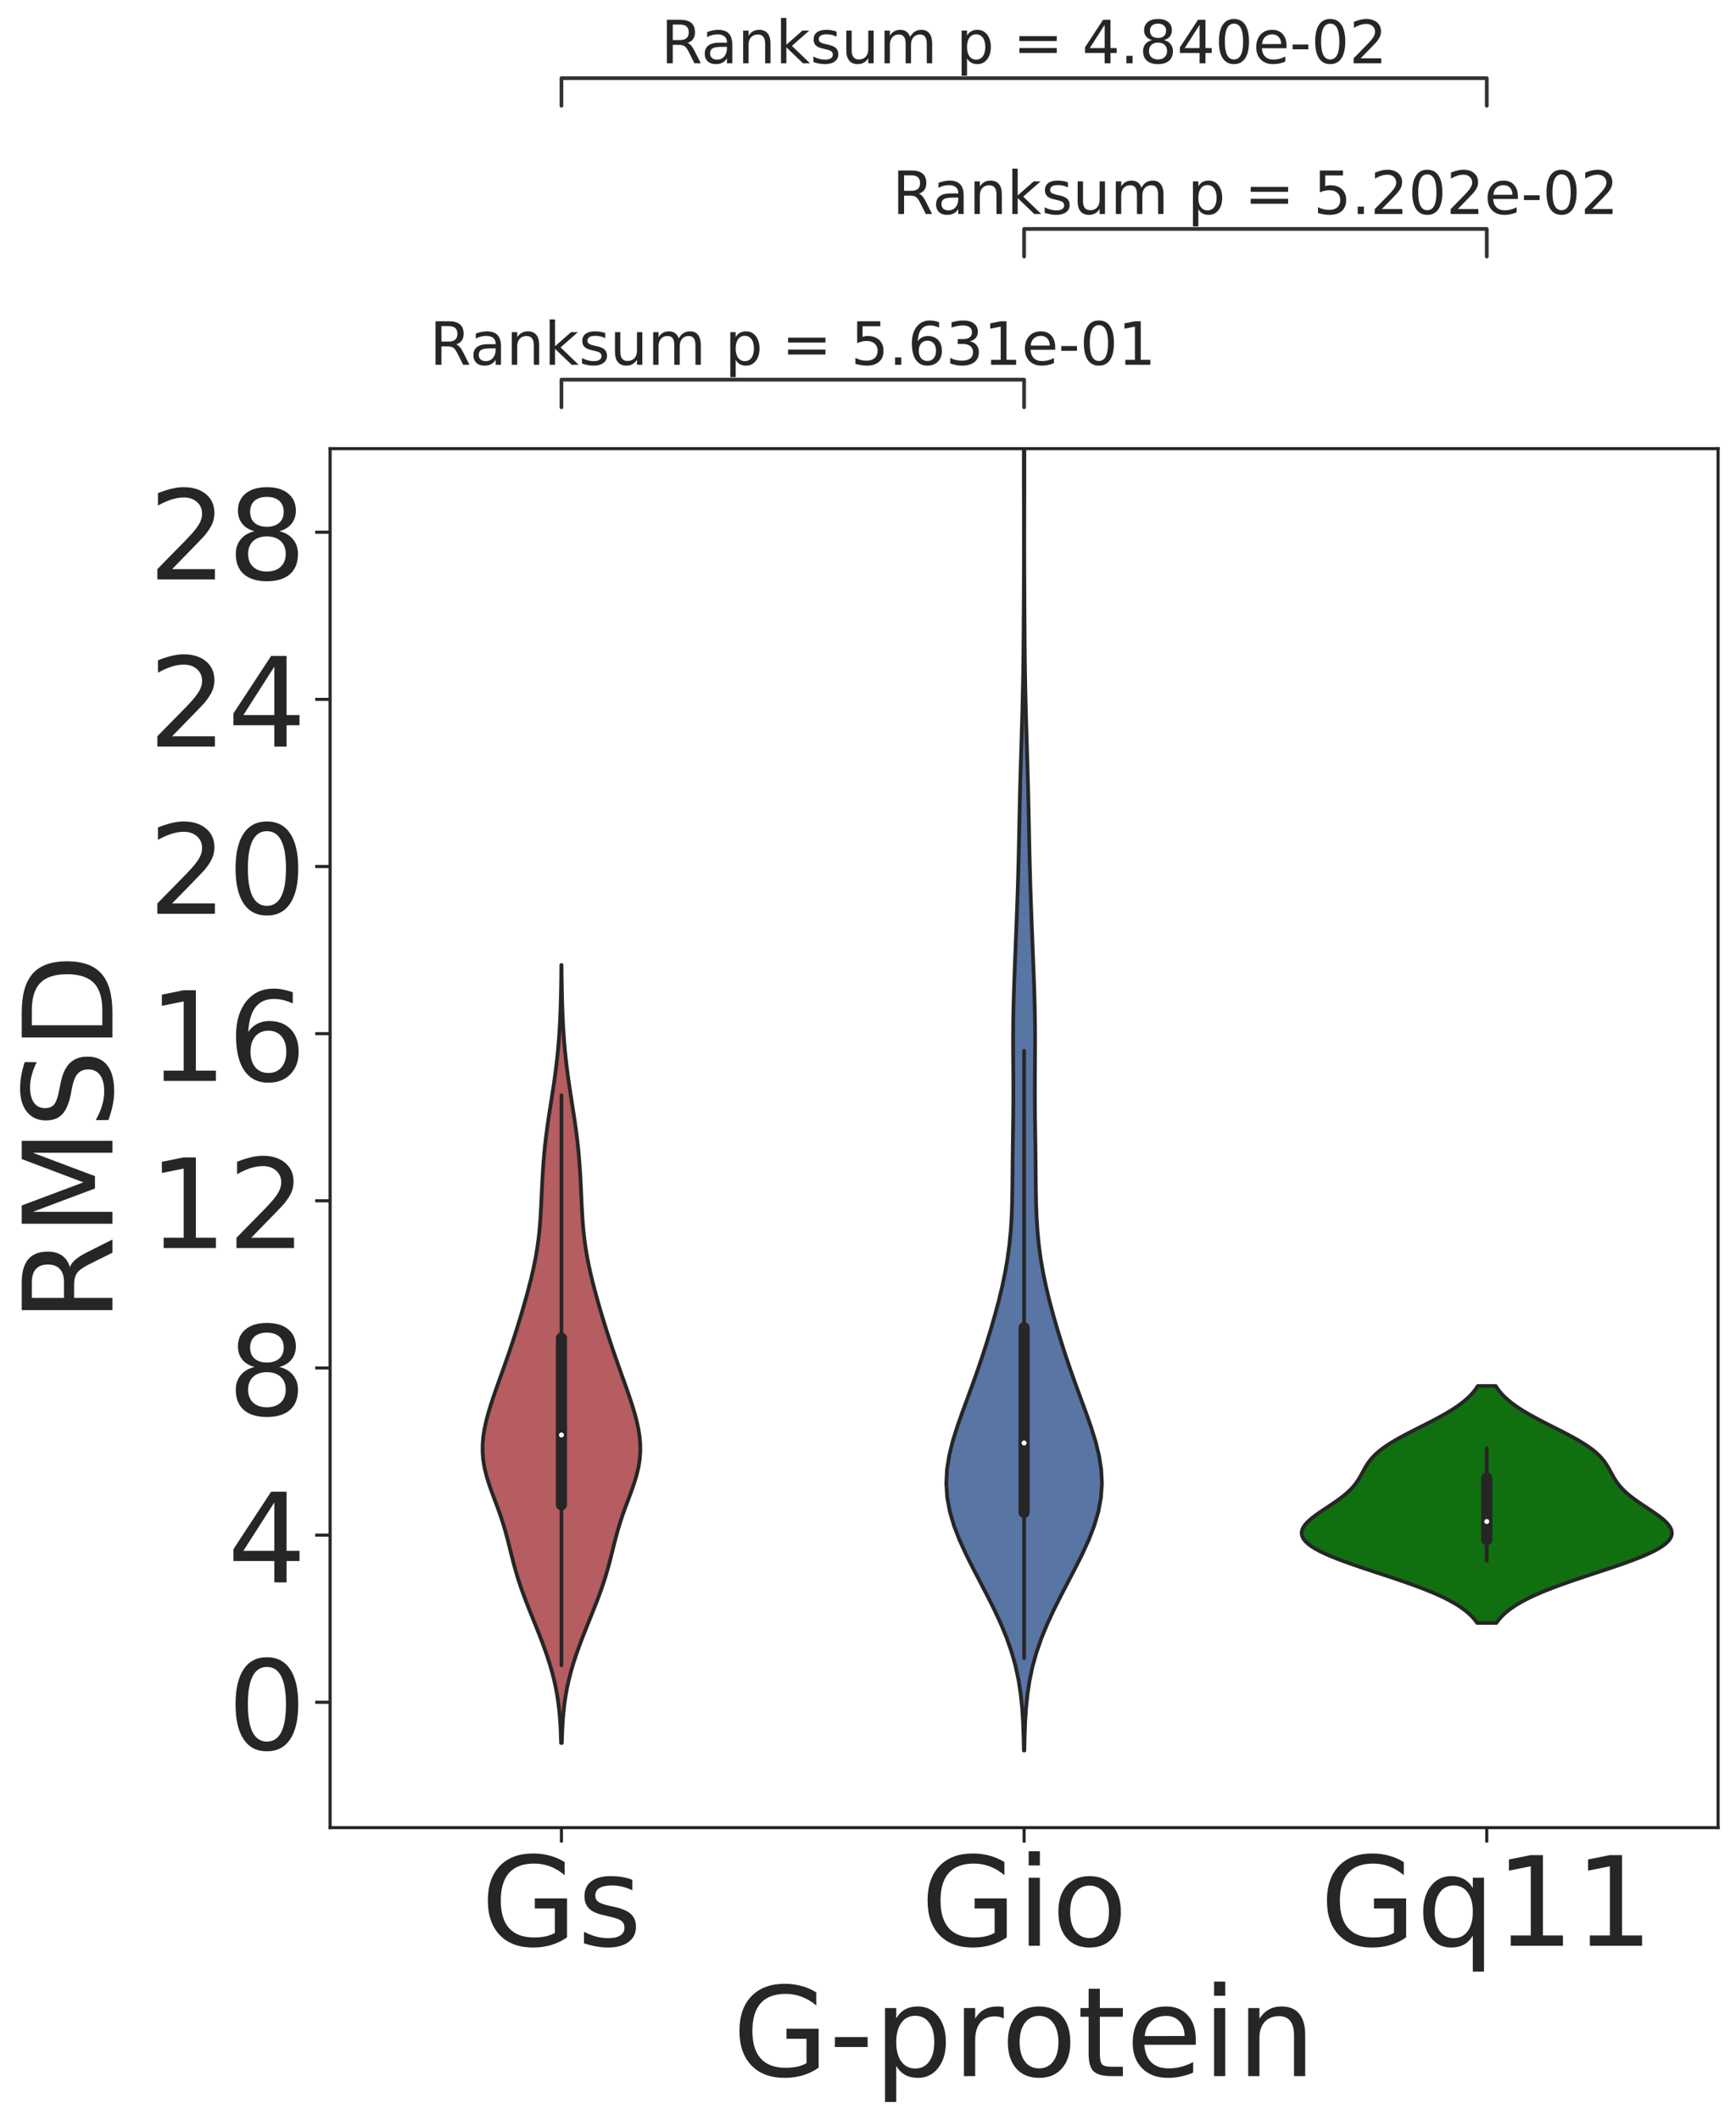 <?xml version="1.0" encoding="utf-8" standalone="no"?>
<!DOCTYPE svg PUBLIC "-//W3C//DTD SVG 1.1//EN"
  "http://www.w3.org/Graphics/SVG/1.1/DTD/svg11.dtd">
<!-- Created with matplotlib (https://matplotlib.org/) -->
<svg height="852.245pt" version="1.1" viewBox="0 0 697.916 852.245" width="697.916pt" xmlns="http://www.w3.org/2000/svg" xmlns:xlink="http://www.w3.org/1999/xlink">
 <defs>
  <style type="text/css">
*{stroke-linecap:butt;stroke-linejoin:round;}
  </style>
 </defs>
 <g id="figure_1">
  <g id="patch_1">
   <path d="M 0 852.245 
L 697.916 852.245 
L 697.916 0 
L 0 0 
z
" style="fill:#ffffff;"/>
  </g>
  <g id="axes_1">
   <g id="patch_2">
    <path d="M 132.716 734.764 
L 690.716 734.764 
L 690.716 180.363 
L 132.716 180.363 
z
" style="fill:#ffffff;"/>
   </g>
   <g id="matplotlib.axis_1">
    <g id="xtick_1">
     <g id="line2d_1">
      <defs>
       <path d="M 0 0 
L 0 6 
" id="me4fbc15cfd" style="stroke:#262626;stroke-width:1.25;"/>
      </defs>
      <g>
       <use style="fill:#262626;stroke:#262626;stroke-width:1.25;" x="225.716" xlink:href="#me4fbc15cfd" y="734.764"/>
      </g>
     </g>
     <g id="text_1">
      <!-- Gs -->
      <defs>
       <path d="M 59.516 10.406 
L 59.516 29.984 
L 43.406 29.984 
L 43.406 38.094 
L 69.281 38.094 
L 69.281 6.781 
Q 63.578 2.734 56.688 0.656 
Q 49.812 -1.422 42 -1.422 
Q 24.906 -1.422 15.25 8.562 
Q 5.609 18.562 5.609 36.375 
Q 5.609 54.25 15.25 64.234 
Q 24.906 74.219 42 74.219 
Q 49.125 74.219 55.547 72.453 
Q 61.969 70.703 67.391 67.281 
L 67.391 56.781 
Q 61.922 61.422 55.766 63.766 
Q 49.609 66.109 42.828 66.109 
Q 29.438 66.109 22.719 58.641 
Q 16.016 51.172 16.016 36.375 
Q 16.016 21.625 22.719 14.156 
Q 29.438 6.688 42.828 6.688 
Q 48.047 6.688 52.141 7.594 
Q 56.25 8.5 59.516 10.406 
z
" id="DejaVuSans-71"/>
       <path d="M 44.281 53.078 
L 44.281 44.578 
Q 40.484 46.531 36.375 47.5 
Q 32.281 48.484 27.875 48.484 
Q 21.188 48.484 17.844 46.438 
Q 14.5 44.391 14.5 40.281 
Q 14.5 37.156 16.891 35.375 
Q 19.281 33.594 26.516 31.984 
L 29.594 31.297 
Q 39.156 29.25 43.188 25.516 
Q 47.219 21.781 47.219 15.094 
Q 47.219 7.469 41.188 3.016 
Q 35.156 -1.422 24.609 -1.422 
Q 20.219 -1.422 15.453 -0.562 
Q 10.688 0.297 5.422 2 
L 5.422 11.281 
Q 10.406 8.688 15.234 7.391 
Q 20.062 6.109 24.812 6.109 
Q 31.156 6.109 34.562 8.281 
Q 37.984 10.453 37.984 14.406 
Q 37.984 18.062 35.516 20.016 
Q 33.062 21.969 24.703 23.781 
L 21.578 24.516 
Q 13.234 26.266 9.516 29.906 
Q 5.812 33.547 5.812 39.891 
Q 5.812 47.609 11.281 51.797 
Q 16.75 56 26.812 56 
Q 31.781 56 36.172 55.266 
Q 40.578 54.547 44.281 53.078 
z
" id="DejaVuSans-115"/>
      </defs>
      <g style="fill:#262626;" transform="translate(193.321 782.256)scale(0.5 -0.5)">
       <use xlink:href="#DejaVuSans-71"/>
       <use x="77.49" xlink:href="#DejaVuSans-115"/>
      </g>
     </g>
    </g>
    <g id="xtick_2">
     <g id="line2d_2">
      <g>
       <use style="fill:#262626;stroke:#262626;stroke-width:1.25;" x="411.716" xlink:href="#me4fbc15cfd" y="734.764"/>
      </g>
     </g>
     <g id="text_2">
      <!-- Gio -->
      <defs>
       <path d="M 9.422 54.688 
L 18.406 54.688 
L 18.406 0 
L 9.422 0 
z
M 9.422 75.984 
L 18.406 75.984 
L 18.406 64.594 
L 9.422 64.594 
z
" id="DejaVuSans-105"/>
       <path d="M 30.609 48.391 
Q 23.391 48.391 19.188 42.75 
Q 14.984 37.109 14.984 27.297 
Q 14.984 17.484 19.156 11.844 
Q 23.344 6.203 30.609 6.203 
Q 37.797 6.203 41.984 11.859 
Q 46.188 17.531 46.188 27.297 
Q 46.188 37.016 41.984 42.703 
Q 37.797 48.391 30.609 48.391 
z
M 30.609 56 
Q 42.328 56 49.016 48.375 
Q 55.719 40.766 55.719 27.297 
Q 55.719 13.875 49.016 6.219 
Q 42.328 -1.422 30.609 -1.422 
Q 18.844 -1.422 12.172 6.219 
Q 5.516 13.875 5.516 27.297 
Q 5.516 40.766 12.172 48.375 
Q 18.844 56 30.609 56 
z
" id="DejaVuSans-111"/>
      </defs>
      <g style="fill:#262626;" transform="translate(370.102 782.256)scale(0.5 -0.5)">
       <use xlink:href="#DejaVuSans-71"/>
       <use x="77.49" xlink:href="#DejaVuSans-105"/>
       <use x="105.273" xlink:href="#DejaVuSans-111"/>
      </g>
     </g>
    </g>
    <g id="xtick_3">
     <g id="line2d_3">
      <g>
       <use style="fill:#262626;stroke:#262626;stroke-width:1.25;" x="597.716" xlink:href="#me4fbc15cfd" y="734.764"/>
      </g>
     </g>
     <g id="text_3">
      <!-- Gq11 -->
      <defs>
       <path d="M 14.797 27.297 
Q 14.797 17.391 18.875 11.75 
Q 22.953 6.109 30.078 6.109 
Q 37.203 6.109 41.297 11.75 
Q 45.406 17.391 45.406 27.297 
Q 45.406 37.203 41.297 42.844 
Q 37.203 48.484 30.078 48.484 
Q 22.953 48.484 18.875 42.844 
Q 14.797 37.203 14.797 27.297 
z
M 45.406 8.203 
Q 42.578 3.328 38.25 0.953 
Q 33.938 -1.422 27.875 -1.422 
Q 17.969 -1.422 11.734 6.484 
Q 5.516 14.406 5.516 27.297 
Q 5.516 40.188 11.734 48.094 
Q 17.969 56 27.875 56 
Q 33.938 56 38.25 53.625 
Q 42.578 51.266 45.406 46.391 
L 45.406 54.688 
L 54.391 54.688 
L 54.391 -20.797 
L 45.406 -20.797 
z
" id="DejaVuSans-113"/>
       <path d="M 12.406 8.297 
L 28.516 8.297 
L 28.516 63.922 
L 10.984 60.406 
L 10.984 69.391 
L 28.422 72.906 
L 38.281 72.906 
L 38.281 8.297 
L 54.391 8.297 
L 54.391 0 
L 12.406 0 
z
" id="DejaVuSans-49"/>
      </defs>
      <g style="fill:#262626;" transform="translate(530.661 782.256)scale(0.5 -0.5)">
       <use xlink:href="#DejaVuSans-71"/>
       <use x="77.49" xlink:href="#DejaVuSans-113"/>
       <use x="140.967" xlink:href="#DejaVuSans-49"/>
       <use x="204.59" xlink:href="#DejaVuSans-49"/>
      </g>
     </g>
    </g>
    <g id="text_4">
     <!-- G-protein -->
     <defs>
      <path d="M 4.891 31.391 
L 31.203 31.391 
L 31.203 23.391 
L 4.891 23.391 
z
" id="DejaVuSans-45"/>
      <path d="M 18.109 8.203 
L 18.109 -20.797 
L 9.078 -20.797 
L 9.078 54.688 
L 18.109 54.688 
L 18.109 46.391 
Q 20.953 51.266 25.266 53.625 
Q 29.594 56 35.594 56 
Q 45.562 56 51.781 48.094 
Q 58.016 40.188 58.016 27.297 
Q 58.016 14.406 51.781 6.484 
Q 45.562 -1.422 35.594 -1.422 
Q 29.594 -1.422 25.266 0.953 
Q 20.953 3.328 18.109 8.203 
z
M 48.688 27.297 
Q 48.688 37.203 44.609 42.844 
Q 40.531 48.484 33.406 48.484 
Q 26.266 48.484 22.188 42.844 
Q 18.109 37.203 18.109 27.297 
Q 18.109 17.391 22.188 11.75 
Q 26.266 6.109 33.406 6.109 
Q 40.531 6.109 44.609 11.75 
Q 48.688 17.391 48.688 27.297 
z
" id="DejaVuSans-112"/>
      <path d="M 41.109 46.297 
Q 39.594 47.172 37.812 47.578 
Q 36.031 48 33.891 48 
Q 26.266 48 22.188 43.047 
Q 18.109 38.094 18.109 28.812 
L 18.109 0 
L 9.078 0 
L 9.078 54.688 
L 18.109 54.688 
L 18.109 46.188 
Q 20.953 51.172 25.484 53.578 
Q 30.031 56 36.531 56 
Q 37.453 56 38.578 55.875 
Q 39.703 55.766 41.062 55.516 
z
" id="DejaVuSans-114"/>
      <path d="M 18.312 70.219 
L 18.312 54.688 
L 36.812 54.688 
L 36.812 47.703 
L 18.312 47.703 
L 18.312 18.016 
Q 18.312 11.328 20.141 9.422 
Q 21.969 7.516 27.594 7.516 
L 36.812 7.516 
L 36.812 0 
L 27.594 0 
Q 17.188 0 13.234 3.875 
Q 9.281 7.766 9.281 18.016 
L 9.281 47.703 
L 2.688 47.703 
L 2.688 54.688 
L 9.281 54.688 
L 9.281 70.219 
z
" id="DejaVuSans-116"/>
      <path d="M 56.203 29.594 
L 56.203 25.203 
L 14.891 25.203 
Q 15.484 15.922 20.484 11.062 
Q 25.484 6.203 34.422 6.203 
Q 39.594 6.203 44.453 7.469 
Q 49.312 8.734 54.109 11.281 
L 54.109 2.781 
Q 49.266 0.734 44.188 -0.344 
Q 39.109 -1.422 33.891 -1.422 
Q 20.797 -1.422 13.156 6.188 
Q 5.516 13.812 5.516 26.812 
Q 5.516 40.234 12.766 48.109 
Q 20.016 56 32.328 56 
Q 43.359 56 49.781 48.891 
Q 56.203 41.797 56.203 29.594 
z
M 47.219 32.234 
Q 47.125 39.594 43.094 43.984 
Q 39.062 48.391 32.422 48.391 
Q 24.906 48.391 20.391 44.141 
Q 15.875 39.891 15.188 32.172 
z
" id="DejaVuSans-101"/>
      <path d="M 54.891 33.016 
L 54.891 0 
L 45.906 0 
L 45.906 32.719 
Q 45.906 40.484 42.875 44.328 
Q 39.844 48.188 33.797 48.188 
Q 26.516 48.188 22.312 43.547 
Q 18.109 38.922 18.109 30.906 
L 18.109 0 
L 9.078 0 
L 9.078 54.688 
L 18.109 54.688 
L 18.109 46.188 
Q 21.344 51.125 25.703 53.562 
Q 30.078 56 35.797 56 
Q 45.219 56 50.047 50.172 
Q 54.891 44.344 54.891 33.016 
z
" id="DejaVuSans-110"/>
     </defs>
     <g style="fill:#262626;" transform="translate(294.47 834.646)scale(0.5 -0.5)">
      <use xlink:href="#DejaVuSans-71"/>
      <use x="77.49" xlink:href="#DejaVuSans-45"/>
      <use x="113.574" xlink:href="#DejaVuSans-112"/>
      <use x="177.051" xlink:href="#DejaVuSans-114"/>
      <use x="215.914" xlink:href="#DejaVuSans-111"/>
      <use x="277.096" xlink:href="#DejaVuSans-116"/>
      <use x="316.305" xlink:href="#DejaVuSans-101"/>
      <use x="377.828" xlink:href="#DejaVuSans-105"/>
      <use x="405.611" xlink:href="#DejaVuSans-110"/>
     </g>
    </g>
   </g>
   <g id="matplotlib.axis_2">
    <g id="ytick_1">
     <g id="line2d_4">
      <defs>
       <path d="M 0 0 
L -6 0 
" id="m688b25f872" style="stroke:#262626;stroke-width:1.25;"/>
      </defs>
      <g>
       <use style="fill:#262626;stroke:#262626;stroke-width:1.25;" x="132.716" xlink:href="#m688b25f872" y="684.364"/>
      </g>
     </g>
     <g id="text_5">
      <!-- 0 -->
      <defs>
       <path d="M 31.781 66.406 
Q 24.172 66.406 20.328 58.906 
Q 16.5 51.422 16.5 36.375 
Q 16.5 21.391 20.328 13.891 
Q 24.172 6.391 31.781 6.391 
Q 39.453 6.391 43.281 13.891 
Q 47.125 21.391 47.125 36.375 
Q 47.125 51.422 43.281 58.906 
Q 39.453 66.406 31.781 66.406 
z
M 31.781 74.219 
Q 44.047 74.219 50.516 64.516 
Q 56.984 54.828 56.984 36.375 
Q 56.984 17.969 50.516 8.266 
Q 44.047 -1.422 31.781 -1.422 
Q 19.531 -1.422 13.062 8.266 
Q 6.594 17.969 6.594 36.375 
Q 6.594 54.828 13.062 64.516 
Q 19.531 74.219 31.781 74.219 
z
" id="DejaVuSans-48"/>
      </defs>
      <g style="fill:#262626;" transform="translate(91.403 703.36)scale(0.5 -0.5)">
       <use xlink:href="#DejaVuSans-48"/>
      </g>
     </g>
    </g>
    <g id="ytick_2">
     <g id="line2d_5">
      <g>
       <use style="fill:#262626;stroke:#262626;stroke-width:1.25;" x="132.716" xlink:href="#m688b25f872" y="617.163"/>
      </g>
     </g>
     <g id="text_6">
      <!-- 4 -->
      <defs>
       <path d="M 37.797 64.312 
L 12.891 25.391 
L 37.797 25.391 
z
M 35.203 72.906 
L 47.609 72.906 
L 47.609 25.391 
L 58.016 25.391 
L 58.016 17.188 
L 47.609 17.188 
L 47.609 0 
L 37.797 0 
L 37.797 17.188 
L 4.891 17.188 
L 4.891 26.703 
z
" id="DejaVuSans-52"/>
      </defs>
      <g style="fill:#262626;" transform="translate(91.403 636.16)scale(0.5 -0.5)">
       <use xlink:href="#DejaVuSans-52"/>
      </g>
     </g>
    </g>
    <g id="ytick_3">
     <g id="line2d_6">
      <g>
       <use style="fill:#262626;stroke:#262626;stroke-width:1.25;" x="132.716" xlink:href="#m688b25f872" y="549.963"/>
      </g>
     </g>
     <g id="text_7">
      <!-- 8 -->
      <defs>
       <path d="M 31.781 34.625 
Q 24.75 34.625 20.719 30.859 
Q 16.703 27.094 16.703 20.516 
Q 16.703 13.922 20.719 10.156 
Q 24.75 6.391 31.781 6.391 
Q 38.812 6.391 42.859 10.172 
Q 46.922 13.969 46.922 20.516 
Q 46.922 27.094 42.891 30.859 
Q 38.875 34.625 31.781 34.625 
z
M 21.922 38.812 
Q 15.578 40.375 12.031 44.719 
Q 8.5 49.078 8.5 55.328 
Q 8.5 64.062 14.719 69.141 
Q 20.953 74.219 31.781 74.219 
Q 42.672 74.219 48.875 69.141 
Q 55.078 64.062 55.078 55.328 
Q 55.078 49.078 51.531 44.719 
Q 48 40.375 41.703 38.812 
Q 48.828 37.156 52.797 32.312 
Q 56.781 27.484 56.781 20.516 
Q 56.781 9.906 50.312 4.234 
Q 43.844 -1.422 31.781 -1.422 
Q 19.734 -1.422 13.25 4.234 
Q 6.781 9.906 6.781 20.516 
Q 6.781 27.484 10.781 32.312 
Q 14.797 37.156 21.922 38.812 
z
M 18.312 54.391 
Q 18.312 48.734 21.844 45.562 
Q 25.391 42.391 31.781 42.391 
Q 38.141 42.391 41.719 45.562 
Q 45.312 48.734 45.312 54.391 
Q 45.312 60.062 41.719 63.234 
Q 38.141 66.406 31.781 66.406 
Q 25.391 66.406 21.844 63.234 
Q 18.312 60.062 18.312 54.391 
z
" id="DejaVuSans-56"/>
      </defs>
      <g style="fill:#262626;" transform="translate(91.403 568.96)scale(0.5 -0.5)">
       <use xlink:href="#DejaVuSans-56"/>
      </g>
     </g>
    </g>
    <g id="ytick_4">
     <g id="line2d_7">
      <g>
       <use style="fill:#262626;stroke:#262626;stroke-width:1.25;" x="132.716" xlink:href="#m688b25f872" y="482.764"/>
      </g>
     </g>
     <g id="text_8">
      <!-- 12 -->
      <defs>
       <path d="M 19.188 8.297 
L 53.609 8.297 
L 53.609 0 
L 7.328 0 
L 7.328 8.297 
Q 12.938 14.109 22.625 23.891 
Q 32.328 33.688 34.812 36.531 
Q 39.547 41.844 41.422 45.531 
Q 43.312 49.219 43.312 52.781 
Q 43.312 58.594 39.234 62.25 
Q 35.156 65.922 28.609 65.922 
Q 23.969 65.922 18.812 64.312 
Q 13.672 62.703 7.812 59.422 
L 7.812 69.391 
Q 13.766 71.781 18.938 73 
Q 24.125 74.219 28.422 74.219 
Q 39.75 74.219 46.484 68.547 
Q 53.219 62.891 53.219 53.422 
Q 53.219 48.922 51.531 44.891 
Q 49.859 40.875 45.406 35.406 
Q 44.188 33.984 37.641 27.219 
Q 31.109 20.453 19.188 8.297 
z
" id="DejaVuSans-50"/>
      </defs>
      <g style="fill:#262626;" transform="translate(59.591 501.76)scale(0.5 -0.5)">
       <use xlink:href="#DejaVuSans-49"/>
       <use x="63.623" xlink:href="#DejaVuSans-50"/>
      </g>
     </g>
    </g>
    <g id="ytick_5">
     <g id="line2d_8">
      <g>
       <use style="fill:#262626;stroke:#262626;stroke-width:1.25;" x="132.716" xlink:href="#m688b25f872" y="415.563"/>
      </g>
     </g>
     <g id="text_9">
      <!-- 16 -->
      <defs>
       <path d="M 33.016 40.375 
Q 26.375 40.375 22.484 35.828 
Q 18.609 31.297 18.609 23.391 
Q 18.609 15.531 22.484 10.953 
Q 26.375 6.391 33.016 6.391 
Q 39.656 6.391 43.531 10.953 
Q 47.406 15.531 47.406 23.391 
Q 47.406 31.297 43.531 35.828 
Q 39.656 40.375 33.016 40.375 
z
M 52.594 71.297 
L 52.594 62.312 
Q 48.875 64.062 45.094 64.984 
Q 41.312 65.922 37.594 65.922 
Q 27.828 65.922 22.672 59.328 
Q 17.531 52.734 16.797 39.406 
Q 19.672 43.656 24.016 45.922 
Q 28.375 48.188 33.594 48.188 
Q 44.578 48.188 50.953 41.516 
Q 57.328 34.859 57.328 23.391 
Q 57.328 12.156 50.688 5.359 
Q 44.047 -1.422 33.016 -1.422 
Q 20.359 -1.422 13.672 8.266 
Q 6.984 17.969 6.984 36.375 
Q 6.984 53.656 15.188 63.938 
Q 23.391 74.219 37.203 74.219 
Q 40.922 74.219 44.703 73.484 
Q 48.484 72.75 52.594 71.297 
z
" id="DejaVuSans-54"/>
      </defs>
      <g style="fill:#262626;" transform="translate(59.591 434.56)scale(0.5 -0.5)">
       <use xlink:href="#DejaVuSans-49"/>
       <use x="63.623" xlink:href="#DejaVuSans-54"/>
      </g>
     </g>
    </g>
    <g id="ytick_6">
     <g id="line2d_9">
      <g>
       <use style="fill:#262626;stroke:#262626;stroke-width:1.25;" x="132.716" xlink:href="#m688b25f872" y="348.363"/>
      </g>
     </g>
     <g id="text_10">
      <!-- 20 -->
      <g style="fill:#262626;" transform="translate(59.591 367.36)scale(0.5 -0.5)">
       <use xlink:href="#DejaVuSans-50"/>
       <use x="63.623" xlink:href="#DejaVuSans-48"/>
      </g>
     </g>
    </g>
    <g id="ytick_7">
     <g id="line2d_10">
      <g>
       <use style="fill:#262626;stroke:#262626;stroke-width:1.25;" x="132.716" xlink:href="#m688b25f872" y="281.163"/>
      </g>
     </g>
     <g id="text_11">
      <!-- 24 -->
      <g style="fill:#262626;" transform="translate(59.591 300.16)scale(0.5 -0.5)">
       <use xlink:href="#DejaVuSans-50"/>
       <use x="63.623" xlink:href="#DejaVuSans-52"/>
      </g>
     </g>
    </g>
    <g id="ytick_8">
     <g id="line2d_11">
      <g>
       <use style="fill:#262626;stroke:#262626;stroke-width:1.25;" x="132.716" xlink:href="#m688b25f872" y="213.964"/>
      </g>
     </g>
     <g id="text_12">
      <!-- 28 -->
      <g style="fill:#262626;" transform="translate(59.591 232.96)scale(0.5 -0.5)">
       <use xlink:href="#DejaVuSans-50"/>
       <use x="63.623" xlink:href="#DejaVuSans-56"/>
      </g>
     </g>
    </g>
    <g id="text_13">
     <!-- RMSD -->
     <defs>
      <path d="M 44.391 34.188 
Q 47.562 33.109 50.562 29.594 
Q 53.562 26.078 56.594 19.922 
L 66.609 0 
L 56 0 
L 46.688 18.703 
Q 43.062 26.031 39.672 28.422 
Q 36.281 30.812 30.422 30.812 
L 19.672 30.812 
L 19.672 0 
L 9.812 0 
L 9.812 72.906 
L 32.078 72.906 
Q 44.578 72.906 50.734 67.672 
Q 56.891 62.453 56.891 51.906 
Q 56.891 45.016 53.688 40.469 
Q 50.484 35.938 44.391 34.188 
z
M 19.672 64.797 
L 19.672 38.922 
L 32.078 38.922 
Q 39.203 38.922 42.844 42.219 
Q 46.484 45.516 46.484 51.906 
Q 46.484 58.297 42.844 61.547 
Q 39.203 64.797 32.078 64.797 
z
" id="DejaVuSans-82"/>
      <path d="M 9.812 72.906 
L 24.516 72.906 
L 43.109 23.297 
L 61.812 72.906 
L 76.516 72.906 
L 76.516 0 
L 66.891 0 
L 66.891 64.016 
L 48.094 14.016 
L 38.188 14.016 
L 19.391 64.016 
L 19.391 0 
L 9.812 0 
z
" id="DejaVuSans-77"/>
      <path d="M 53.516 70.516 
L 53.516 60.891 
Q 47.906 63.578 42.922 64.891 
Q 37.938 66.219 33.297 66.219 
Q 25.25 66.219 20.875 63.094 
Q 16.5 59.969 16.5 54.203 
Q 16.5 49.359 19.406 46.891 
Q 22.312 44.438 30.422 42.922 
L 36.375 41.703 
Q 47.406 39.594 52.656 34.297 
Q 57.906 29 57.906 20.125 
Q 57.906 9.516 50.797 4.047 
Q 43.703 -1.422 29.984 -1.422 
Q 24.812 -1.422 18.969 -0.25 
Q 13.141 0.922 6.891 3.219 
L 6.891 13.375 
Q 12.891 10.016 18.656 8.297 
Q 24.422 6.594 29.984 6.594 
Q 38.422 6.594 43.016 9.906 
Q 47.609 13.234 47.609 19.391 
Q 47.609 24.75 44.312 27.781 
Q 41.016 30.812 33.5 32.328 
L 27.484 33.5 
Q 16.453 35.688 11.516 40.375 
Q 6.594 45.062 6.594 53.422 
Q 6.594 63.094 13.406 68.656 
Q 20.219 74.219 32.172 74.219 
Q 37.312 74.219 42.625 73.281 
Q 47.953 72.359 53.516 70.516 
z
" id="DejaVuSans-83"/>
      <path d="M 19.672 64.797 
L 19.672 8.109 
L 31.594 8.109 
Q 46.688 8.109 53.688 14.938 
Q 60.688 21.781 60.688 36.531 
Q 60.688 51.172 53.688 57.984 
Q 46.688 64.797 31.594 64.797 
z
M 9.812 72.906 
L 30.078 72.906 
Q 51.266 72.906 61.172 64.094 
Q 71.094 55.281 71.094 36.531 
Q 71.094 17.672 61.125 8.828 
Q 51.172 0 30.078 0 
L 9.812 0 
z
" id="DejaVuSans-68"/>
     </defs>
     <g style="fill:#262626;" transform="translate(45.192 531.626)rotate(-90)scale(0.5 -0.5)">
      <use xlink:href="#DejaVuSans-82"/>
      <use x="69.482" xlink:href="#DejaVuSans-77"/>
      <use x="155.762" xlink:href="#DejaVuSans-83"/>
      <use x="219.238" xlink:href="#DejaVuSans-68"/>
     </g>
    </g>
   </g>
   <g id="PolyCollection_1">
    <defs>
     <path d="M 225.866 -151.52 
L 225.565 -151.52 
L 225.472 -154.68 
L 225.334 -157.839 
L 225.137 -160.998 
L 224.865 -164.157 
L 224.505 -167.317 
L 224.042 -170.476 
L 223.467 -173.635 
L 222.776 -176.794 
L 221.97 -179.953 
L 221.055 -183.113 
L 220.041 -186.272 
L 218.941 -189.431 
L 217.772 -192.59 
L 216.55 -195.75 
L 215.292 -198.909 
L 214.018 -202.068 
L 212.749 -205.227 
L 211.509 -208.387 
L 210.32 -211.546 
L 209.203 -214.705 
L 208.173 -217.864 
L 207.233 -221.024 
L 206.374 -224.183 
L 205.57 -227.342 
L 204.788 -230.501 
L 203.986 -233.661 
L 203.126 -236.82 
L 202.179 -239.979 
L 201.135 -243.138 
L 200.006 -246.298 
L 198.826 -249.457 
L 197.65 -252.616 
L 196.543 -255.775 
L 195.574 -258.935 
L 194.802 -262.094 
L 194.274 -265.253 
L 194.015 -268.412 
L 194.029 -271.572 
L 194.3 -274.731 
L 194.799 -277.89 
L 195.49 -281.049 
L 196.332 -284.209 
L 197.288 -287.368 
L 198.325 -290.527 
L 199.415 -293.686 
L 200.535 -296.846 
L 201.666 -300.005 
L 202.793 -303.164 
L 203.905 -306.323 
L 204.993 -309.483 
L 206.053 -312.642 
L 207.083 -315.801 
L 208.084 -318.96 
L 209.056 -322.119 
L 210 -325.279 
L 210.915 -328.438 
L 211.799 -331.597 
L 212.644 -334.756 
L 213.444 -337.916 
L 214.189 -341.075 
L 214.868 -344.234 
L 215.473 -347.393 
L 215.997 -350.553 
L 216.438 -353.712 
L 216.798 -356.871 
L 217.086 -360.03 
L 217.313 -363.19 
L 217.495 -366.349 
L 217.649 -369.508 
L 217.792 -372.667 
L 217.938 -375.827 
L 218.102 -378.986 
L 218.292 -382.145 
L 218.518 -385.304 
L 218.786 -388.464 
L 219.1 -391.623 
L 219.46 -394.782 
L 219.863 -397.941 
L 220.305 -401.101 
L 220.777 -404.26 
L 221.267 -407.419 
L 221.763 -410.578 
L 222.252 -413.738 
L 222.724 -416.897 
L 223.167 -420.056 
L 223.574 -423.215 
L 223.942 -426.375 
L 224.267 -429.534 
L 224.55 -432.693 
L 224.792 -435.852 
L 224.995 -439.012 
L 225.164 -442.171 
L 225.301 -445.33 
L 225.411 -448.489 
L 225.497 -451.649 
L 225.562 -454.808 
L 225.611 -457.967 
L 225.646 -461.126 
L 225.671 -464.286 
L 225.76 -464.286 
L 225.76 -464.286 
L 225.785 -461.126 
L 225.82 -457.967 
L 225.869 -454.808 
L 225.934 -451.649 
L 226.02 -448.489 
L 226.13 -445.33 
L 226.267 -442.171 
L 226.436 -439.012 
L 226.639 -435.852 
L 226.881 -432.693 
L 227.164 -429.534 
L 227.489 -426.375 
L 227.857 -423.215 
L 228.265 -420.056 
L 228.708 -416.897 
L 229.179 -413.738 
L 229.668 -410.578 
L 230.164 -407.419 
L 230.654 -404.26 
L 231.126 -401.101 
L 231.568 -397.941 
L 231.972 -394.782 
L 232.331 -391.623 
L 232.645 -388.464 
L 232.913 -385.304 
L 233.139 -382.145 
L 233.33 -378.986 
L 233.493 -375.827 
L 233.639 -372.667 
L 233.782 -369.508 
L 233.936 -366.349 
L 234.118 -363.19 
L 234.345 -360.03 
L 234.633 -356.871 
L 234.994 -353.712 
L 235.435 -350.553 
L 235.959 -347.393 
L 236.563 -344.234 
L 237.243 -341.075 
L 237.987 -337.916 
L 238.787 -334.756 
L 239.633 -331.597 
L 240.516 -328.438 
L 241.431 -325.279 
L 242.375 -322.119 
L 243.347 -318.96 
L 244.348 -315.801 
L 245.378 -312.642 
L 246.438 -309.483 
L 247.526 -306.323 
L 248.638 -303.164 
L 249.765 -300.005 
L 250.896 -296.846 
L 252.016 -293.686 
L 253.106 -290.527 
L 254.144 -287.368 
L 255.1 -284.209 
L 255.942 -281.049 
L 256.632 -277.89 
L 257.131 -274.731 
L 257.402 -271.572 
L 257.416 -268.412 
L 257.157 -265.253 
L 256.629 -262.094 
L 255.858 -258.935 
L 254.888 -255.775 
L 253.781 -252.616 
L 252.605 -249.457 
L 251.426 -246.298 
L 250.296 -243.138 
L 249.252 -239.979 
L 248.305 -236.82 
L 247.445 -233.661 
L 246.643 -230.501 
L 245.861 -227.342 
L 245.057 -224.183 
L 244.198 -221.024 
L 243.258 -217.864 
L 242.228 -214.705 
L 241.112 -211.546 
L 239.923 -208.387 
L 238.682 -205.227 
L 237.413 -202.068 
L 236.139 -198.909 
L 234.881 -195.75 
L 233.659 -192.59 
L 232.49 -189.431 
L 231.39 -186.272 
L 230.376 -183.113 
L 229.461 -179.953 
L 228.655 -176.794 
L 227.964 -173.635 
L 227.39 -170.476 
L 226.927 -167.317 
L 226.566 -164.157 
L 226.294 -160.998 
L 226.097 -157.839 
L 225.959 -154.68 
L 225.866 -151.52 
z
" id="mba9fb387b2" style="stroke:#262626;stroke-width:1.5;"/>
    </defs>
    <g clip-path="url(#p5c8438e90e)">
     <use style="fill:#b55d60;stroke:#262626;stroke-width:1.5;" x="0" xlink:href="#mba9fb387b2" y="852.245"/>
    </g>
   </g>
   <g id="PolyCollection_2">
    <defs>
     <path d="M 411.815 -148.477 
L 411.616 -148.477 
L 411.504 -154.125 
L 411.295 -159.773 
L 410.936 -165.421 
L 410.36 -171.07 
L 409.5 -176.718 
L 408.297 -182.366 
L 406.714 -188.014 
L 404.748 -193.662 
L 402.428 -199.31 
L 399.814 -204.958 
L 396.99 -210.607 
L 394.052 -216.255 
L 391.112 -221.903 
L 388.291 -227.551 
L 385.721 -233.199 
L 383.538 -238.847 
L 381.869 -244.495 
L 380.815 -250.143 
L 380.43 -255.792 
L 380.712 -261.44 
L 381.602 -267.088 
L 382.991 -272.736 
L 384.747 -278.384 
L 386.726 -284.032 
L 388.802 -289.68 
L 390.877 -295.329 
L 392.888 -300.977 
L 394.808 -306.625 
L 396.634 -312.273 
L 398.366 -317.921 
L 399.998 -323.569 
L 401.511 -329.217 
L 402.874 -334.866 
L 404.058 -340.514 
L 405.037 -346.162 
L 405.799 -351.81 
L 406.347 -357.458 
L 406.701 -363.106 
L 406.901 -368.754 
L 407.001 -374.403 
L 407.054 -380.051 
L 407.104 -385.699 
L 407.171 -391.347 
L 407.252 -396.995 
L 407.329 -402.643 
L 407.38 -408.291 
L 407.394 -413.94 
L 407.374 -419.588 
L 407.336 -425.236 
L 407.306 -430.884 
L 407.306 -436.532 
L 407.354 -442.18 
L 407.458 -447.828 
L 407.612 -453.476 
L 407.804 -459.125 
L 408.019 -464.773 
L 408.244 -470.421 
L 408.469 -476.069 
L 408.688 -481.717 
L 408.898 -487.365 
L 409.093 -493.013 
L 409.271 -498.662 
L 409.427 -504.31 
L 409.563 -509.958 
L 409.682 -515.606 
L 409.794 -521.254 
L 409.91 -526.902 
L 410.039 -532.55 
L 410.184 -538.199 
L 410.345 -543.847 
L 410.516 -549.495 
L 410.69 -555.143 
L 410.858 -560.791 
L 411.015 -566.439 
L 411.155 -572.087 
L 411.273 -577.736 
L 411.367 -583.384 
L 411.438 -589.032 
L 411.489 -594.68 
L 411.528 -600.328 
L 411.559 -605.976 
L 411.587 -611.624 
L 411.612 -617.272 
L 411.634 -622.921 
L 411.65 -628.569 
L 411.656 -634.217 
L 411.654 -639.865 
L 411.644 -645.513 
L 411.629 -651.161 
L 411.615 -656.809 
L 411.607 -662.458 
L 411.606 -668.106 
L 411.614 -673.754 
L 411.63 -679.402 
L 411.649 -685.05 
L 411.668 -690.698 
L 411.684 -696.346 
L 411.697 -701.995 
L 411.705 -707.643 
L 411.726 -707.643 
L 411.726 -707.643 
L 411.734 -701.995 
L 411.747 -696.346 
L 411.763 -690.698 
L 411.782 -685.05 
L 411.802 -679.402 
L 411.817 -673.754 
L 411.825 -668.106 
L 411.825 -662.458 
L 411.816 -656.809 
L 411.802 -651.161 
L 411.788 -645.513 
L 411.777 -639.865 
L 411.775 -634.217 
L 411.782 -628.569 
L 411.797 -622.921 
L 411.819 -617.272 
L 411.845 -611.624 
L 411.872 -605.976 
L 411.904 -600.328 
L 411.942 -594.68 
L 411.994 -589.032 
L 412.064 -583.384 
L 412.158 -577.736 
L 412.276 -572.087 
L 412.416 -566.439 
L 412.573 -560.791 
L 412.742 -555.143 
L 412.915 -549.495 
L 413.086 -543.847 
L 413.247 -538.199 
L 413.392 -532.55 
L 413.521 -526.902 
L 413.637 -521.254 
L 413.749 -515.606 
L 413.869 -509.958 
L 414.004 -504.31 
L 414.16 -498.662 
L 414.338 -493.013 
L 414.533 -487.365 
L 414.743 -481.717 
L 414.962 -476.069 
L 415.187 -470.421 
L 415.412 -464.773 
L 415.627 -459.125 
L 415.82 -453.476 
L 415.974 -447.828 
L 416.077 -442.18 
L 416.125 -436.532 
L 416.126 -430.884 
L 416.095 -425.236 
L 416.057 -419.588 
L 416.037 -413.94 
L 416.051 -408.291 
L 416.103 -402.643 
L 416.18 -396.995 
L 416.261 -391.347 
L 416.327 -385.699 
L 416.377 -380.051 
L 416.43 -374.403 
L 416.53 -368.754 
L 416.73 -363.106 
L 417.085 -357.458 
L 417.632 -351.81 
L 418.394 -346.162 
L 419.373 -340.514 
L 420.557 -334.866 
L 421.921 -329.217 
L 423.433 -323.569 
L 425.065 -317.921 
L 426.797 -312.273 
L 428.623 -306.625 
L 430.544 -300.977 
L 432.555 -295.329 
L 434.629 -289.68 
L 436.705 -284.032 
L 438.685 -278.384 
L 440.44 -272.736 
L 441.83 -267.088 
L 442.719 -261.44 
L 443.001 -255.792 
L 442.616 -250.143 
L 441.562 -244.495 
L 439.894 -238.847 
L 437.711 -233.199 
L 435.14 -227.551 
L 432.319 -221.903 
L 429.379 -216.255 
L 426.441 -210.607 
L 423.617 -204.958 
L 421.003 -199.31 
L 418.683 -193.662 
L 416.717 -188.014 
L 415.134 -182.366 
L 413.931 -176.718 
L 413.071 -171.07 
L 412.495 -165.421 
L 412.136 -159.773 
L 411.927 -154.125 
L 411.815 -148.477 
z
" id="m80db44462c" style="stroke:#262626;stroke-width:1.5;"/>
    </defs>
    <g clip-path="url(#p5c8438e90e)">
     <use style="fill:#5875a4;stroke:#262626;stroke-width:1.5;" x="0" xlink:href="#m80db44462c" y="852.245"/>
    </g>
   </g>
   <g id="PolyCollection_3">
    <defs>
     <path d="M 601.583 -199.78 
L 593.848 -199.78 
L 593.15 -200.743 
L 592.354 -201.705 
L 591.451 -202.667 
L 590.435 -203.629 
L 589.297 -204.592 
L 588.03 -205.554 
L 586.63 -206.516 
L 585.091 -207.479 
L 583.409 -208.441 
L 581.584 -209.403 
L 579.615 -210.366 
L 577.505 -211.328 
L 575.257 -212.29 
L 572.878 -213.253 
L 570.378 -214.215 
L 567.767 -215.177 
L 565.06 -216.14 
L 562.271 -217.102 
L 559.42 -218.064 
L 556.527 -219.027 
L 553.614 -219.989 
L 550.703 -220.951 
L 547.821 -221.914 
L 544.991 -222.876 
L 542.241 -223.838 
L 539.595 -224.801 
L 537.08 -225.763 
L 534.718 -226.725 
L 532.534 -227.688 
L 530.547 -228.65 
L 528.776 -229.612 
L 527.237 -230.575 
L 525.942 -231.537 
L 524.901 -232.499 
L 524.118 -233.461 
L 523.595 -234.424 
L 523.33 -235.386 
L 523.316 -236.348 
L 523.542 -237.311 
L 523.996 -238.273 
L 524.659 -239.235 
L 525.51 -240.198 
L 526.527 -241.16 
L 527.684 -242.122 
L 528.954 -243.085 
L 530.31 -244.047 
L 531.724 -245.009 
L 533.168 -245.972 
L 534.616 -246.934 
L 536.044 -247.896 
L 537.43 -248.859 
L 538.755 -249.821 
L 540.004 -250.783 
L 541.166 -251.746 
L 542.234 -252.708 
L 543.204 -253.67 
L 544.078 -254.633 
L 544.861 -255.595 
L 545.561 -256.557 
L 546.192 -257.52 
L 546.768 -258.482 
L 547.307 -259.444 
L 547.827 -260.407 
L 548.35 -261.369 
L 548.894 -262.331 
L 549.479 -263.293 
L 550.124 -264.256 
L 550.845 -265.218 
L 551.656 -266.18 
L 552.569 -267.143 
L 553.592 -268.105 
L 554.729 -269.067 
L 555.984 -270.03 
L 557.353 -270.992 
L 558.831 -271.954 
L 560.411 -272.917 
L 562.083 -273.879 
L 563.832 -274.841 
L 565.645 -275.804 
L 567.504 -276.766 
L 569.395 -277.728 
L 571.298 -278.691 
L 573.197 -279.653 
L 575.076 -280.615 
L 576.919 -281.578 
L 578.711 -282.54 
L 580.44 -283.502 
L 582.095 -284.465 
L 583.668 -285.427 
L 585.149 -286.389 
L 586.536 -287.352 
L 587.823 -288.314 
L 589.01 -289.276 
L 590.096 -290.239 
L 591.084 -291.201 
L 591.975 -292.163 
L 592.774 -293.125 
L 593.486 -294.088 
L 594.115 -295.05 
L 601.317 -295.05 
L 601.317 -295.05 
L 601.946 -294.088 
L 602.657 -293.125 
L 603.456 -292.163 
L 604.348 -291.201 
L 605.335 -290.239 
L 606.421 -289.276 
L 607.608 -288.314 
L 608.896 -287.352 
L 610.282 -286.389 
L 611.764 -285.427 
L 613.336 -284.465 
L 614.991 -283.502 
L 616.72 -282.54 
L 618.513 -281.578 
L 620.355 -280.615 
L 622.234 -279.653 
L 624.133 -278.691 
L 626.037 -277.728 
L 627.927 -276.766 
L 629.787 -275.804 
L 631.599 -274.841 
L 633.349 -273.879 
L 635.02 -272.917 
L 636.6 -271.954 
L 638.079 -270.992 
L 639.448 -270.03 
L 640.702 -269.067 
L 641.84 -268.105 
L 642.862 -267.143 
L 643.775 -266.18 
L 644.587 -265.218 
L 645.308 -264.256 
L 645.952 -263.293 
L 646.538 -262.331 
L 647.082 -261.369 
L 647.604 -260.407 
L 648.125 -259.444 
L 648.663 -258.482 
L 649.239 -257.52 
L 649.87 -256.557 
L 650.571 -255.595 
L 651.353 -254.633 
L 652.227 -253.67 
L 653.197 -252.708 
L 654.265 -251.746 
L 655.427 -250.783 
L 656.676 -249.821 
L 658.002 -248.859 
L 659.388 -247.896 
L 660.816 -246.934 
L 662.264 -245.972 
L 663.707 -245.009 
L 665.121 -244.047 
L 666.477 -243.085 
L 667.747 -242.122 
L 668.904 -241.16 
L 669.921 -240.198 
L 670.773 -239.235 
L 671.435 -238.273 
L 671.889 -237.311 
L 672.116 -236.348 
L 672.102 -235.386 
L 671.836 -234.424 
L 671.313 -233.461 
L 670.53 -232.499 
L 669.489 -231.537 
L 668.194 -230.575 
L 666.655 -229.612 
L 664.884 -228.65 
L 662.897 -227.688 
L 660.713 -226.725 
L 658.351 -225.763 
L 655.836 -224.801 
L 653.19 -223.838 
L 650.44 -222.876 
L 647.611 -221.914 
L 644.728 -220.951 
L 641.818 -219.989 
L 638.904 -219.027 
L 636.011 -218.064 
L 633.16 -217.102 
L 630.372 -216.14 
L 627.664 -215.177 
L 625.053 -214.215 
L 622.553 -213.253 
L 620.174 -212.29 
L 617.927 -211.328 
L 615.816 -210.366 
L 613.847 -209.403 
L 612.022 -208.441 
L 610.341 -207.479 
L 608.801 -206.516 
L 607.401 -205.554 
L 606.135 -204.592 
L 604.997 -203.629 
L 603.98 -202.667 
L 603.078 -201.705 
L 602.281 -200.743 
L 601.583 -199.78 
z
" id="m8d538ef24a" style="stroke:#262626;stroke-width:1.5;"/>
    </defs>
    <g clip-path="url(#p5c8438e90e)">
     <use style="fill:#107010;stroke:#262626;stroke-width:1.5;" x="0" xlink:href="#m8d538ef24a" y="852.245"/>
    </g>
   </g>
   <g id="line2d_12">
    <path clip-path="url(#p5c8438e90e)" d="M 225.716 669.498 
L 225.716 440.349 
" style="fill:none;stroke:#262626;stroke-linecap:round;stroke-width:1.5;"/>
   </g>
   <g id="line2d_13">
    <path clip-path="url(#p5c8438e90e)" d="M 225.716 604.946 
L 225.716 537.974 
" style="fill:none;stroke:#262626;stroke-linecap:round;stroke-width:4.5;"/>
   </g>
   <g id="line2d_14">
    <path clip-path="url(#p5c8438e90e)" d="M 411.716 666.621 
L 411.716 422.459 
" style="fill:none;stroke:#262626;stroke-linecap:round;stroke-width:1.5;"/>
   </g>
   <g id="line2d_15">
    <path clip-path="url(#p5c8438e90e)" d="M 411.716 608.055 
L 411.716 533.803 
" style="fill:none;stroke:#262626;stroke-linecap:round;stroke-width:4.5;"/>
   </g>
   <g id="line2d_16">
    <path clip-path="url(#p5c8438e90e)" d="M 597.716 627.506 
L 597.716 582.153 
" style="fill:none;stroke:#262626;stroke-linecap:round;stroke-width:1.5;"/>
   </g>
   <g id="line2d_17">
    <path clip-path="url(#p5c8438e90e)" d="M 597.716 619.004 
L 597.716 594.211 
" style="fill:none;stroke:#262626;stroke-linecap:round;stroke-width:4.5;"/>
   </g>
   <g id="line2d_18">
    <path d="M 225.716 163.732 
L 225.716 152.643 
L 411.716 152.643 
L 411.716 163.732 
" style="fill:none;stroke:#333333;stroke-linecap:round;stroke-width:1.5;"/>
   </g>
   <g id="line2d_19">
    <path d="M 411.716 103.124 
L 411.716 92.035 
L 597.716 92.035 
L 597.716 103.124 
" style="fill:none;stroke:#333333;stroke-linecap:round;stroke-width:1.5;"/>
   </g>
   <g id="line2d_20">
    <path d="M 225.716 42.516 
L 225.716 31.427 
L 597.716 31.427 
L 597.716 42.516 
" style="fill:none;stroke:#333333;stroke-linecap:round;stroke-width:1.5;"/>
   </g>
   <g id="patch_3">
    <path d="M 132.716 734.764 
L 132.716 180.363 
" style="fill:none;stroke:#262626;stroke-linecap:square;stroke-linejoin:miter;stroke-width:1.25;"/>
   </g>
   <g id="patch_4">
    <path d="M 690.716 734.764 
L 690.716 180.363 
" style="fill:none;stroke:#262626;stroke-linecap:square;stroke-linejoin:miter;stroke-width:1.25;"/>
   </g>
   <g id="patch_5">
    <path d="M 132.716 734.764 
L 690.716 734.764 
" style="fill:none;stroke:#262626;stroke-linecap:square;stroke-linejoin:miter;stroke-width:1.25;"/>
   </g>
   <g id="patch_6">
    <path d="M 132.716 180.363 
L 690.716 180.363 
" style="fill:none;stroke:#262626;stroke-linecap:square;stroke-linejoin:miter;stroke-width:1.25;"/>
   </g>
   <g id="PathCollection_1">
    <defs>
     <path d="M 0 1.5 
C 0.398 1.5 0.779 1.342 1.061 1.061 
C 1.342 0.779 1.5 0.398 1.5 0 
C 1.5 -0.398 1.342 -0.779 1.061 -1.061 
C 0.779 -1.342 0.398 -1.5 0 -1.5 
C -0.398 -1.5 -0.779 -1.342 -1.061 -1.061 
C -1.342 -0.779 -1.5 -0.398 -1.5 0 
C -1.5 0.398 -1.342 0.779 -1.061 1.061 
C -0.779 1.342 -0.398 1.5 0 1.5 
z
" id="m44a7062d26" style="stroke:#262626;"/>
    </defs>
    <g clip-path="url(#p5c8438e90e)">
     <use style="fill:#ffffff;stroke:#262626;" x="225.716" xlink:href="#m44a7062d26" y="576.907"/>
    </g>
   </g>
   <g id="PathCollection_2">
    <g clip-path="url(#p5c8438e90e)">
     <use style="fill:#ffffff;stroke:#262626;" x="411.716" xlink:href="#m44a7062d26" y="580.115"/>
    </g>
   </g>
   <g id="PathCollection_3">
    <g clip-path="url(#p5c8438e90e)">
     <use style="fill:#ffffff;stroke:#262626;" x="597.716" xlink:href="#m44a7062d26" y="611.694"/>
    </g>
   </g>
   <g id="text_14">
    <!-- Ranksum p = 5.631e-01 -->
    <defs>
     <path d="M 34.281 27.484 
Q 23.391 27.484 19.188 25 
Q 14.984 22.516 14.984 16.5 
Q 14.984 11.719 18.141 8.906 
Q 21.297 6.109 26.703 6.109 
Q 34.188 6.109 38.703 11.406 
Q 43.219 16.703 43.219 25.484 
L 43.219 27.484 
z
M 52.203 31.203 
L 52.203 0 
L 43.219 0 
L 43.219 8.297 
Q 40.141 3.328 35.547 0.953 
Q 30.953 -1.422 24.312 -1.422 
Q 15.922 -1.422 10.953 3.297 
Q 6 8.016 6 15.922 
Q 6 25.141 12.172 29.828 
Q 18.359 34.516 30.609 34.516 
L 43.219 34.516 
L 43.219 35.406 
Q 43.219 41.609 39.141 45 
Q 35.062 48.391 27.688 48.391 
Q 23 48.391 18.547 47.266 
Q 14.109 46.141 10.016 43.891 
L 10.016 52.203 
Q 14.938 54.109 19.578 55.047 
Q 24.219 56 28.609 56 
Q 40.484 56 46.344 49.844 
Q 52.203 43.703 52.203 31.203 
z
" id="DejaVuSans-97"/>
     <path d="M 9.078 75.984 
L 18.109 75.984 
L 18.109 31.109 
L 44.922 54.688 
L 56.391 54.688 
L 27.391 29.109 
L 57.625 0 
L 45.906 0 
L 18.109 26.703 
L 18.109 0 
L 9.078 0 
z
" id="DejaVuSans-107"/>
     <path d="M 8.5 21.578 
L 8.5 54.688 
L 17.484 54.688 
L 17.484 21.922 
Q 17.484 14.156 20.5 10.266 
Q 23.531 6.391 29.594 6.391 
Q 36.859 6.391 41.078 11.031 
Q 45.312 15.672 45.312 23.688 
L 45.312 54.688 
L 54.297 54.688 
L 54.297 0 
L 45.312 0 
L 45.312 8.406 
Q 42.047 3.422 37.719 1 
Q 33.406 -1.422 27.688 -1.422 
Q 18.266 -1.422 13.375 4.438 
Q 8.5 10.297 8.5 21.578 
z
M 31.109 56 
z
" id="DejaVuSans-117"/>
     <path d="M 52 44.188 
Q 55.375 50.25 60.062 53.125 
Q 64.75 56 71.094 56 
Q 79.641 56 84.281 50.016 
Q 88.922 44.047 88.922 33.016 
L 88.922 0 
L 79.891 0 
L 79.891 32.719 
Q 79.891 40.578 77.094 44.375 
Q 74.312 48.188 68.609 48.188 
Q 61.625 48.188 57.562 43.547 
Q 53.516 38.922 53.516 30.906 
L 53.516 0 
L 44.484 0 
L 44.484 32.719 
Q 44.484 40.625 41.703 44.406 
Q 38.922 48.188 33.109 48.188 
Q 26.219 48.188 22.156 43.531 
Q 18.109 38.875 18.109 30.906 
L 18.109 0 
L 9.078 0 
L 9.078 54.688 
L 18.109 54.688 
L 18.109 46.188 
Q 21.188 51.219 25.484 53.609 
Q 29.781 56 35.688 56 
Q 41.656 56 45.828 52.969 
Q 50 49.953 52 44.188 
z
" id="DejaVuSans-109"/>
     <path id="DejaVuSans-32"/>
     <path d="M 10.594 45.406 
L 73.188 45.406 
L 73.188 37.203 
L 10.594 37.203 
z
M 10.594 25.484 
L 73.188 25.484 
L 73.188 17.188 
L 10.594 17.188 
z
" id="DejaVuSans-61"/>
     <path d="M 10.797 72.906 
L 49.516 72.906 
L 49.516 64.594 
L 19.828 64.594 
L 19.828 46.734 
Q 21.969 47.469 24.109 47.828 
Q 26.266 48.188 28.422 48.188 
Q 40.625 48.188 47.75 41.5 
Q 54.891 34.812 54.891 23.391 
Q 54.891 11.625 47.562 5.094 
Q 40.234 -1.422 26.906 -1.422 
Q 22.312 -1.422 17.547 -0.641 
Q 12.797 0.141 7.719 1.703 
L 7.719 11.625 
Q 12.109 9.234 16.797 8.062 
Q 21.484 6.891 26.703 6.891 
Q 35.156 6.891 40.078 11.328 
Q 45.016 15.766 45.016 23.391 
Q 45.016 31 40.078 35.438 
Q 35.156 39.891 26.703 39.891 
Q 22.75 39.891 18.812 39.016 
Q 14.891 38.141 10.797 36.281 
z
" id="DejaVuSans-53"/>
     <path d="M 10.688 12.406 
L 21 12.406 
L 21 0 
L 10.688 0 
z
" id="DejaVuSans-46"/>
     <path d="M 40.578 39.312 
Q 47.656 37.797 51.625 33 
Q 55.609 28.219 55.609 21.188 
Q 55.609 10.406 48.188 4.484 
Q 40.766 -1.422 27.094 -1.422 
Q 22.516 -1.422 17.656 -0.516 
Q 12.797 0.391 7.625 2.203 
L 7.625 11.719 
Q 11.719 9.328 16.594 8.109 
Q 21.484 6.891 26.812 6.891 
Q 36.078 6.891 40.938 10.547 
Q 45.797 14.203 45.797 21.188 
Q 45.797 27.641 41.281 31.266 
Q 36.766 34.906 28.719 34.906 
L 20.219 34.906 
L 20.219 43.016 
L 29.109 43.016 
Q 36.375 43.016 40.234 45.922 
Q 44.094 48.828 44.094 54.297 
Q 44.094 59.906 40.109 62.906 
Q 36.141 65.922 28.719 65.922 
Q 24.656 65.922 20.016 65.031 
Q 15.375 64.156 9.812 62.312 
L 9.812 71.094 
Q 15.438 72.656 20.344 73.438 
Q 25.25 74.219 29.594 74.219 
Q 40.828 74.219 47.359 69.109 
Q 53.906 64.016 53.906 55.328 
Q 53.906 49.266 50.438 45.094 
Q 46.969 40.922 40.578 39.312 
z
" id="DejaVuSans-51"/>
    </defs>
    <g style="fill:#262626;" transform="translate(172.743 146.652)scale(0.24 -0.24)">
     <use xlink:href="#DejaVuSans-82"/>
     <use x="67.232" xlink:href="#DejaVuSans-97"/>
     <use x="128.512" xlink:href="#DejaVuSans-110"/>
     <use x="191.891" xlink:href="#DejaVuSans-107"/>
     <use x="249.801" xlink:href="#DejaVuSans-115"/>
     <use x="301.9" xlink:href="#DejaVuSans-117"/>
     <use x="365.279" xlink:href="#DejaVuSans-109"/>
     <use x="462.691" xlink:href="#DejaVuSans-32"/>
     <use x="494.479" xlink:href="#DejaVuSans-112"/>
     <use x="557.955" xlink:href="#DejaVuSans-32"/>
     <use x="589.742" xlink:href="#DejaVuSans-61"/>
     <use x="673.531" xlink:href="#DejaVuSans-32"/>
     <use x="705.318" xlink:href="#DejaVuSans-53"/>
     <use x="768.941" xlink:href="#DejaVuSans-46"/>
     <use x="800.729" xlink:href="#DejaVuSans-54"/>
     <use x="864.352" xlink:href="#DejaVuSans-51"/>
     <use x="927.975" xlink:href="#DejaVuSans-49"/>
     <use x="991.598" xlink:href="#DejaVuSans-101"/>
     <use x="1053.121" xlink:href="#DejaVuSans-45"/>
     <use x="1089.205" xlink:href="#DejaVuSans-48"/>
     <use x="1152.828" xlink:href="#DejaVuSans-49"/>
    </g>
   </g>
   <g id="text_15">
    <!-- Ranksum p = 5.202e-02 -->
    <g style="fill:#262626;" transform="translate(358.743 86.044)scale(0.24 -0.24)">
     <use xlink:href="#DejaVuSans-82"/>
     <use x="67.232" xlink:href="#DejaVuSans-97"/>
     <use x="128.512" xlink:href="#DejaVuSans-110"/>
     <use x="191.891" xlink:href="#DejaVuSans-107"/>
     <use x="249.801" xlink:href="#DejaVuSans-115"/>
     <use x="301.9" xlink:href="#DejaVuSans-117"/>
     <use x="365.279" xlink:href="#DejaVuSans-109"/>
     <use x="462.691" xlink:href="#DejaVuSans-32"/>
     <use x="494.479" xlink:href="#DejaVuSans-112"/>
     <use x="557.955" xlink:href="#DejaVuSans-32"/>
     <use x="589.742" xlink:href="#DejaVuSans-61"/>
     <use x="673.531" xlink:href="#DejaVuSans-32"/>
     <use x="705.318" xlink:href="#DejaVuSans-53"/>
     <use x="768.941" xlink:href="#DejaVuSans-46"/>
     <use x="800.729" xlink:href="#DejaVuSans-50"/>
     <use x="864.352" xlink:href="#DejaVuSans-48"/>
     <use x="927.975" xlink:href="#DejaVuSans-50"/>
     <use x="991.598" xlink:href="#DejaVuSans-101"/>
     <use x="1053.121" xlink:href="#DejaVuSans-45"/>
     <use x="1089.205" xlink:href="#DejaVuSans-48"/>
     <use x="1152.828" xlink:href="#DejaVuSans-50"/>
    </g>
   </g>
   <g id="text_16">
    <!-- Ranksum p = 4.840e-02 -->
    <g style="fill:#262626;" transform="translate(265.743 25.436)scale(0.24 -0.24)">
     <use xlink:href="#DejaVuSans-82"/>
     <use x="67.232" xlink:href="#DejaVuSans-97"/>
     <use x="128.512" xlink:href="#DejaVuSans-110"/>
     <use x="191.891" xlink:href="#DejaVuSans-107"/>
     <use x="249.801" xlink:href="#DejaVuSans-115"/>
     <use x="301.9" xlink:href="#DejaVuSans-117"/>
     <use x="365.279" xlink:href="#DejaVuSans-109"/>
     <use x="462.691" xlink:href="#DejaVuSans-32"/>
     <use x="494.479" xlink:href="#DejaVuSans-112"/>
     <use x="557.955" xlink:href="#DejaVuSans-32"/>
     <use x="589.742" xlink:href="#DejaVuSans-61"/>
     <use x="673.531" xlink:href="#DejaVuSans-32"/>
     <use x="705.318" xlink:href="#DejaVuSans-52"/>
     <use x="768.941" xlink:href="#DejaVuSans-46"/>
     <use x="800.729" xlink:href="#DejaVuSans-56"/>
     <use x="864.352" xlink:href="#DejaVuSans-52"/>
     <use x="927.975" xlink:href="#DejaVuSans-48"/>
     <use x="991.598" xlink:href="#DejaVuSans-101"/>
     <use x="1053.121" xlink:href="#DejaVuSans-45"/>
     <use x="1089.205" xlink:href="#DejaVuSans-48"/>
     <use x="1152.828" xlink:href="#DejaVuSans-50"/>
    </g>
   </g>
  </g>
 </g>
 <defs>
  <clipPath id="p5c8438e90e">
   <rect height="554.4" width="558" x="132.716" y="180.363"/>
  </clipPath>
 </defs>
</svg>

